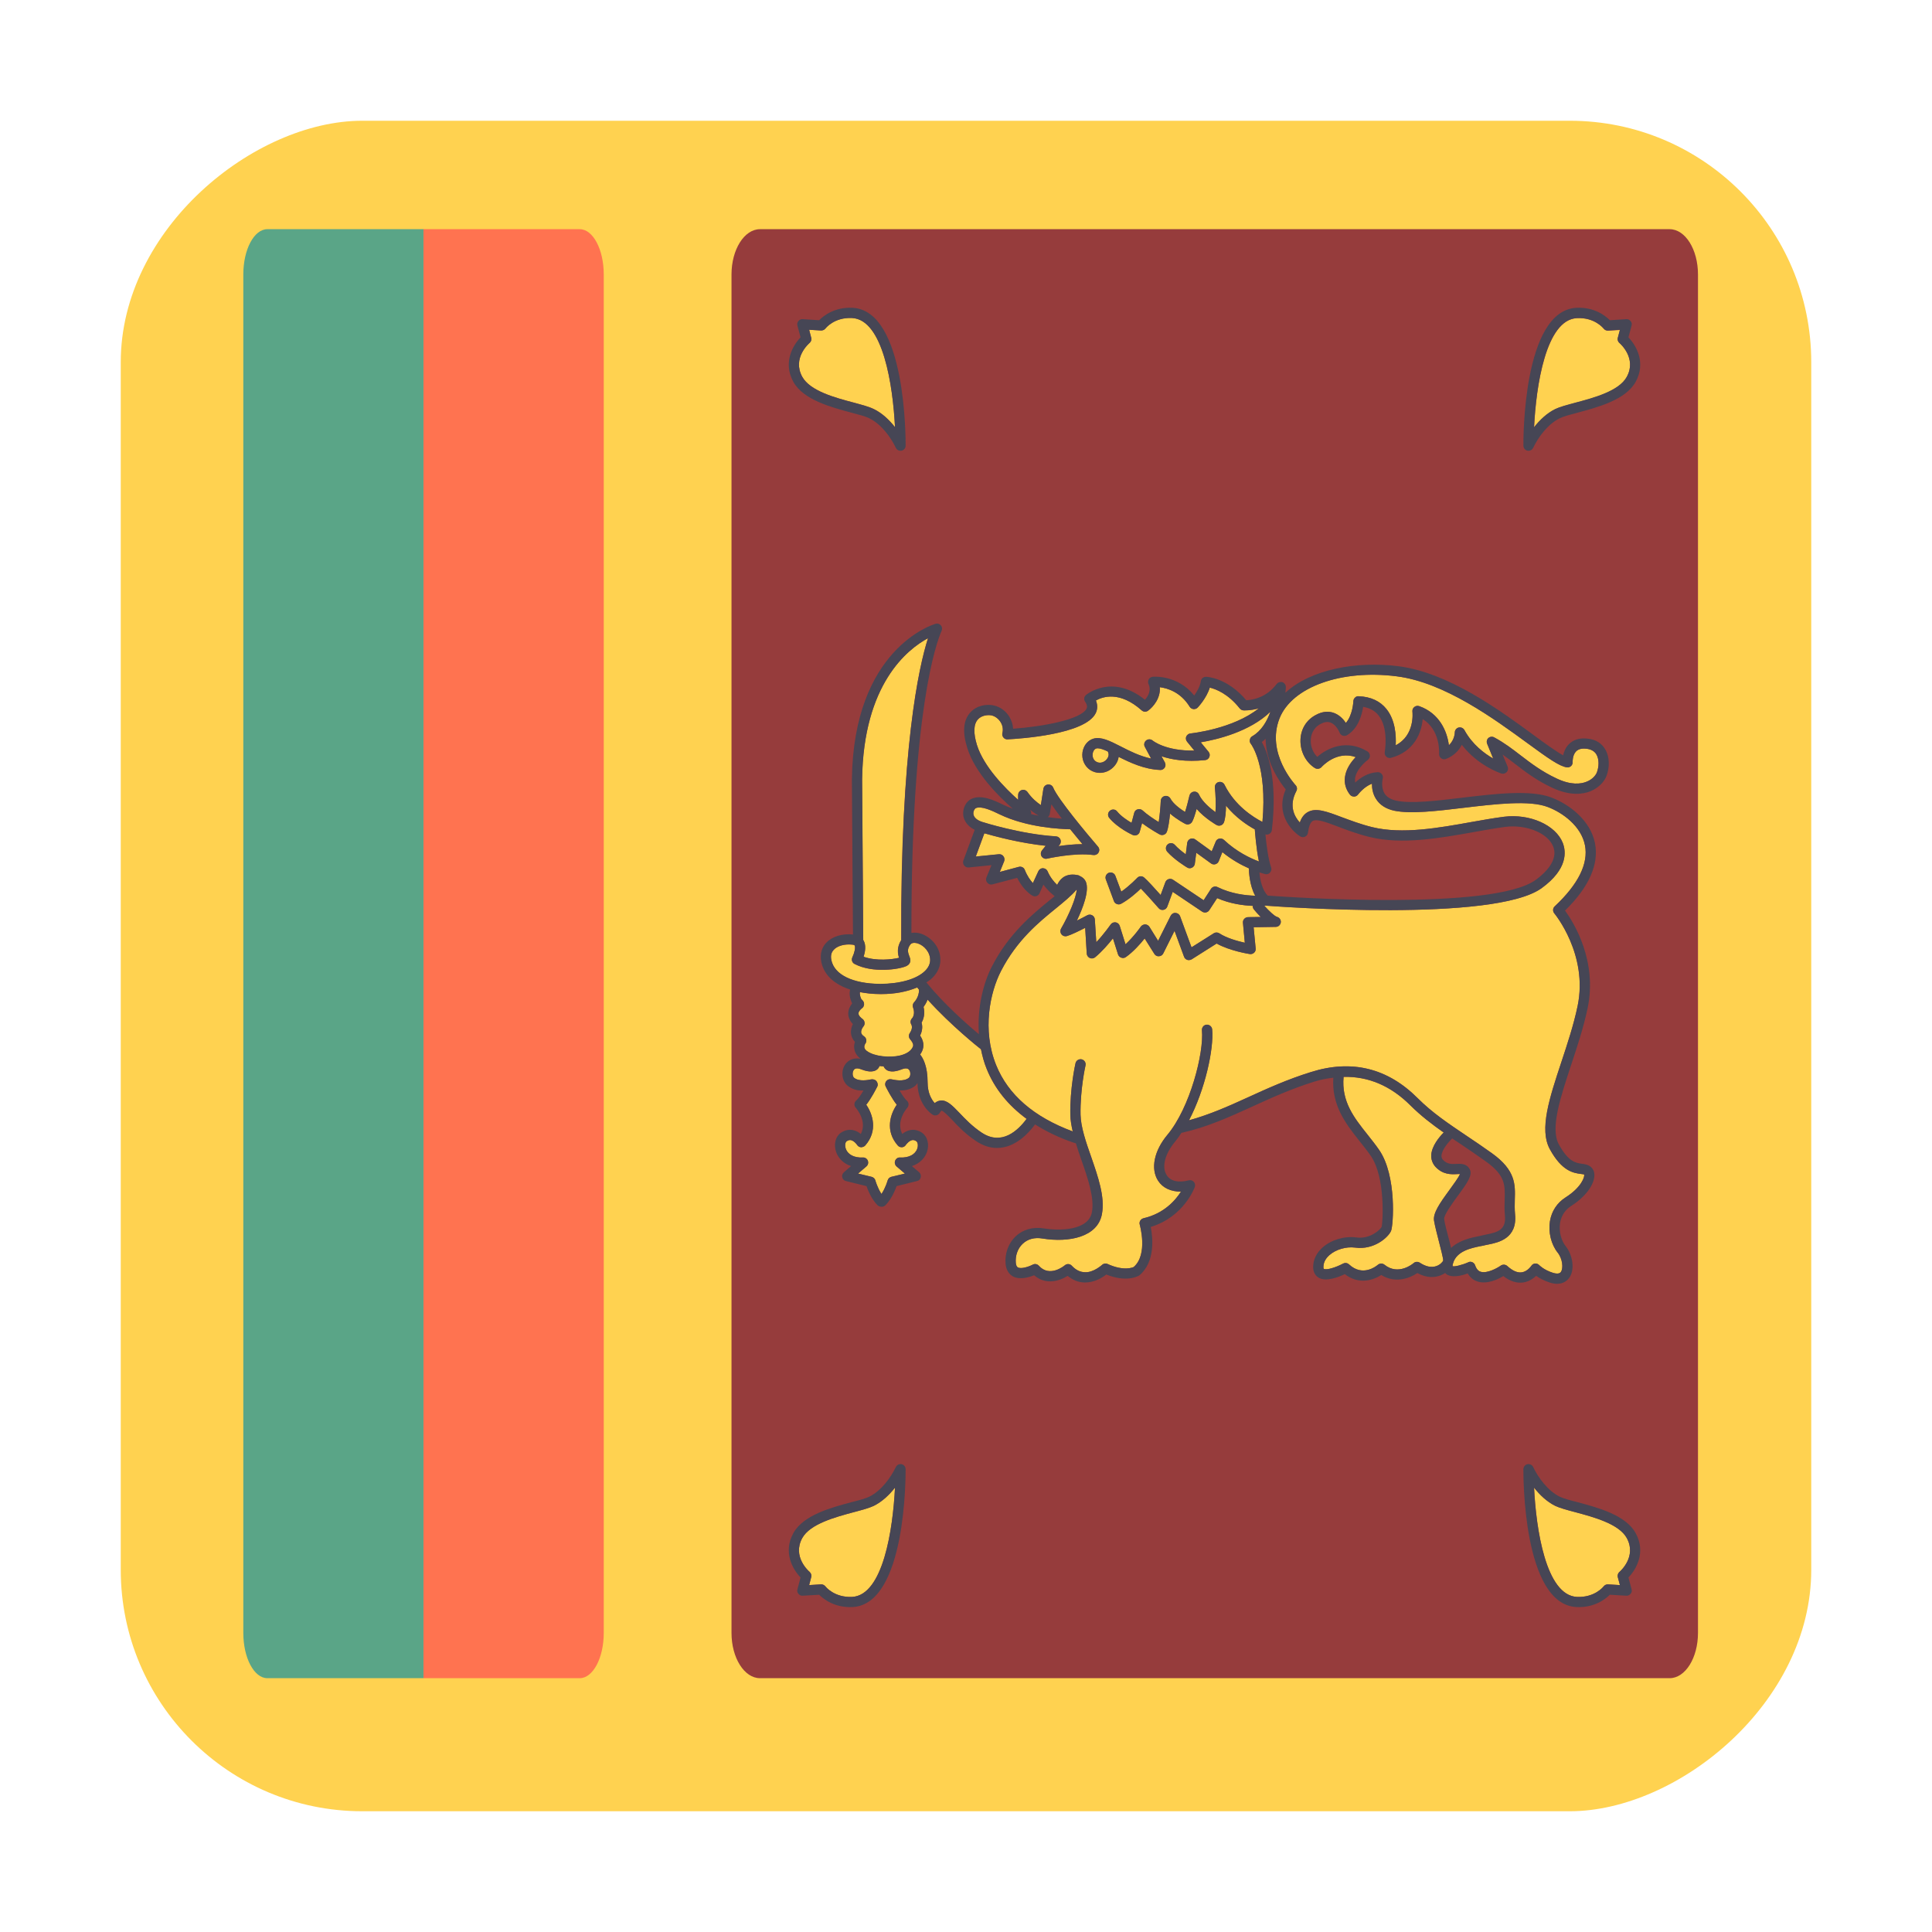 <svg width="16" height="16" viewBox="0 0 16 16" fill="none" xmlns="http://www.w3.org/2000/svg">
<g clip-path="url(#clip0_5367_190606)">
<rect x="15" y="1" width="14" height="14" rx="2" transform="rotate(90 15 1)" fill="#FFD250"/>
<path d="M3.508 1.898H2.214C2.104 1.898 2.015 2.066 2.015 2.273V13.523C2.015 13.73 2.104 13.898 2.214 13.898H3.508V1.898Z" fill="#5AA587"/>
<path d="M4.801 1.898H3.507V13.898H4.801C4.911 13.898 5 13.73 5 13.523V2.273C5 2.066 4.911 1.898 4.801 1.898Z" fill="#FF7350"/>
<path d="M6.058 2.273V13.523C6.058 13.73 6.164 13.898 6.294 13.898H13.827C13.957 13.898 14.062 13.73 14.062 13.523V2.273C14.062 2.066 13.957 1.898 13.827 1.898H6.294C6.164 1.898 6.058 2.066 6.058 2.273Z" fill="#963C3C"/>
<path d="M12.705 3.539C12.721 3.199 12.802 2.648 13.06 2.635C13.206 2.628 13.278 2.718 13.281 2.722C13.289 2.733 13.303 2.739 13.317 2.739L13.416 2.733L13.398 2.798C13.394 2.814 13.399 2.831 13.412 2.841C13.418 2.846 13.557 2.968 13.472 3.122C13.408 3.24 13.198 3.296 13.046 3.336C12.977 3.355 12.918 3.37 12.88 3.389C12.812 3.422 12.752 3.479 12.705 3.539Z" fill="#FFD250"/>
<path d="M12.616 3.691C12.617 3.711 12.63 3.728 12.649 3.732C12.652 3.733 12.655 3.733 12.659 3.733C12.675 3.733 12.69 3.724 12.697 3.709C12.738 3.622 12.818 3.512 12.917 3.464C12.948 3.448 13.003 3.434 13.067 3.417C13.234 3.372 13.464 3.311 13.546 3.162C13.632 3.005 13.553 2.863 13.486 2.794L13.512 2.697C13.516 2.683 13.513 2.669 13.504 2.659C13.495 2.648 13.482 2.642 13.469 2.643L13.332 2.652C13.297 2.616 13.204 2.542 13.056 2.549C12.61 2.571 12.616 3.646 12.616 3.691ZM12.88 3.387C12.811 3.421 12.752 3.477 12.704 3.538C12.721 3.197 12.801 2.646 13.06 2.634C13.206 2.627 13.277 2.717 13.28 2.72C13.289 2.732 13.303 2.738 13.316 2.737L13.415 2.731L13.398 2.797C13.393 2.812 13.399 2.829 13.411 2.84C13.417 2.845 13.557 2.966 13.472 3.121C13.407 3.239 13.198 3.294 13.045 3.335C12.977 3.353 12.918 3.369 12.88 3.387Z" fill="#464655"/>
<path d="M12.705 12.32C12.721 12.661 12.802 13.212 13.06 13.225C13.206 13.231 13.278 13.142 13.281 13.138C13.289 13.127 13.303 13.12 13.317 13.121L13.416 13.127L13.398 13.062C13.394 13.046 13.399 13.029 13.412 13.018C13.418 13.013 13.557 12.892 13.472 12.737C13.408 12.62 13.198 12.564 13.046 12.523C12.977 12.505 12.918 12.489 12.88 12.471C12.812 12.437 12.752 12.381 12.705 12.32Z" fill="#FFD250"/>
<path d="M13.056 13.309C13.204 13.316 13.297 13.242 13.332 13.207L13.469 13.215C13.482 13.216 13.495 13.21 13.504 13.199C13.513 13.189 13.516 13.175 13.512 13.162L13.486 13.064C13.553 12.995 13.632 12.853 13.546 12.697C13.464 12.547 13.234 12.486 13.067 12.441C13.003 12.425 12.948 12.41 12.917 12.395C12.818 12.346 12.738 12.236 12.697 12.149C12.69 12.134 12.675 12.125 12.659 12.125C12.655 12.125 12.652 12.125 12.649 12.126C12.63 12.13 12.617 12.147 12.616 12.167C12.616 12.213 12.61 13.287 13.056 13.309ZM13.045 12.523C13.198 12.564 13.407 12.62 13.472 12.737C13.557 12.892 13.417 13.013 13.411 13.018C13.399 13.029 13.393 13.046 13.398 13.062L13.415 13.127L13.316 13.121C13.303 13.12 13.289 13.127 13.28 13.138C13.277 13.142 13.206 13.231 13.06 13.225C12.801 13.212 12.721 12.661 12.704 12.32C12.752 12.381 12.811 12.437 12.88 12.471C12.918 12.489 12.977 12.505 13.045 12.523Z" fill="#464655"/>
<path d="M7.412 3.537C7.395 3.197 7.314 2.646 7.056 2.633C6.91 2.626 6.838 2.716 6.836 2.72C6.827 2.731 6.813 2.737 6.799 2.737L6.701 2.731L6.718 2.796C6.723 2.812 6.717 2.829 6.705 2.839C6.699 2.845 6.559 2.966 6.644 3.12C6.709 3.238 6.918 3.294 7.071 3.334C7.139 3.353 7.198 3.368 7.236 3.387C7.304 3.42 7.364 3.477 7.412 3.537Z" fill="#FFD250"/>
<path d="M7.06 2.549C6.911 2.542 6.819 2.616 6.784 2.652L6.647 2.643C6.634 2.642 6.62 2.648 6.612 2.659C6.603 2.669 6.6 2.683 6.604 2.697L6.63 2.794C6.563 2.863 6.484 3.005 6.57 3.162C6.652 3.311 6.882 3.372 7.049 3.417C7.113 3.434 7.168 3.448 7.199 3.464C7.298 3.512 7.378 3.622 7.419 3.709C7.426 3.724 7.441 3.733 7.457 3.733C7.461 3.733 7.464 3.733 7.467 3.732C7.486 3.728 7.5 3.711 7.5 3.691C7.5 3.646 7.506 2.571 7.06 2.549ZM7.071 3.335C6.918 3.294 6.709 3.239 6.644 3.121C6.559 2.966 6.699 2.845 6.705 2.84C6.717 2.829 6.723 2.813 6.718 2.797L6.701 2.731L6.799 2.737C6.813 2.738 6.827 2.732 6.836 2.721C6.839 2.717 6.91 2.627 7.056 2.634C7.315 2.646 7.395 3.197 7.412 3.538C7.364 3.477 7.305 3.421 7.236 3.388C7.198 3.369 7.139 3.353 7.071 3.335Z" fill="#464655"/>
<path d="M7.412 12.32C7.395 12.661 7.314 13.212 7.056 13.225C6.91 13.231 6.838 13.142 6.836 13.138C6.827 13.127 6.813 13.12 6.799 13.121L6.701 13.127L6.718 13.062C6.723 13.046 6.717 13.029 6.705 13.018C6.699 13.013 6.559 12.892 6.644 12.737C6.709 12.62 6.918 12.564 7.071 12.523C7.139 12.505 7.198 12.489 7.236 12.471C7.304 12.437 7.364 12.381 7.412 12.32Z" fill="#FFD250"/>
<path d="M7.5 12.167C7.5 12.147 7.486 12.13 7.467 12.126C7.464 12.125 7.46 12.125 7.457 12.125C7.441 12.125 7.426 12.134 7.419 12.149C7.378 12.236 7.298 12.346 7.199 12.395C7.168 12.41 7.113 12.425 7.049 12.441C6.882 12.486 6.652 12.547 6.57 12.697C6.484 12.853 6.563 12.995 6.63 13.064L6.604 13.162C6.6 13.175 6.603 13.189 6.612 13.199C6.62 13.21 6.634 13.216 6.647 13.215L6.784 13.207C6.819 13.242 6.911 13.316 7.06 13.309C7.506 13.287 7.5 12.213 7.5 12.167ZM7.236 12.471C7.305 12.437 7.364 12.381 7.412 12.32C7.395 12.661 7.315 13.212 7.056 13.225C6.91 13.231 6.839 13.142 6.836 13.138C6.827 13.127 6.813 13.12 6.8 13.121L6.701 13.127L6.718 13.062C6.723 13.046 6.717 13.029 6.705 13.018C6.699 13.013 6.559 12.892 6.644 12.738C6.709 12.62 6.918 12.564 7.071 12.523C7.139 12.505 7.198 12.489 7.236 12.471Z" fill="#464655"/>
<path d="M11.876 10.109C11.867 10.047 11.921 9.968 12.005 9.853C12.035 9.812 12.079 9.752 12.091 9.723C12.083 9.723 12.072 9.723 12.065 9.724C12.018 9.726 11.948 9.729 11.886 9.661C11.863 9.634 11.851 9.601 11.853 9.565C11.858 9.49 11.918 9.418 11.956 9.379C11.859 9.311 11.767 9.241 11.681 9.155C11.518 8.992 11.332 8.914 11.127 8.918C11.108 9.122 11.213 9.256 11.326 9.398C11.359 9.439 11.392 9.481 11.422 9.524C11.569 9.738 11.539 10.151 11.52 10.194C11.499 10.244 11.382 10.354 11.222 10.332C11.148 10.323 11.063 10.348 11.01 10.394C10.987 10.414 10.96 10.448 10.96 10.493C10.96 10.495 10.96 10.506 10.963 10.508C10.985 10.521 11.065 10.496 11.123 10.465C11.139 10.456 11.158 10.459 11.172 10.471C11.285 10.577 11.399 10.486 11.411 10.475C11.427 10.462 11.449 10.461 11.465 10.474C11.581 10.567 11.702 10.465 11.707 10.461C11.721 10.448 11.742 10.447 11.758 10.457C11.808 10.49 11.854 10.5 11.895 10.486C11.931 10.473 11.95 10.446 11.952 10.44C11.953 10.423 11.93 10.334 11.915 10.276C11.899 10.214 11.883 10.151 11.876 10.109Z" fill="#FFD250"/>
<path d="M13.131 6.2C13.096 6.197 13.07 6.205 13.053 6.222C13.021 6.253 13.024 6.31 13.024 6.31C13.025 6.323 13.02 6.335 13.011 6.344C13.001 6.352 12.989 6.357 12.976 6.355C12.914 6.346 12.821 6.28 12.649 6.154C12.375 5.954 11.961 5.65 11.567 5.601C11.108 5.542 10.7 5.689 10.597 5.948C10.481 6.237 10.727 6.499 10.729 6.502C10.742 6.515 10.744 6.535 10.736 6.551C10.671 6.673 10.72 6.763 10.764 6.812C10.778 6.772 10.799 6.744 10.827 6.727C10.896 6.686 10.986 6.72 11.11 6.767C11.184 6.794 11.267 6.826 11.364 6.85C11.613 6.911 11.916 6.856 12.184 6.808C12.279 6.791 12.37 6.775 12.455 6.764C12.669 6.737 12.883 6.832 12.942 6.98C12.97 7.052 12.985 7.196 12.767 7.355C12.375 7.64 10.585 7.508 10.48 7.5C10.478 7.501 10.475 7.501 10.47 7.501C10.51 7.545 10.556 7.588 10.575 7.593C10.596 7.599 10.609 7.618 10.607 7.639C10.604 7.66 10.586 7.676 10.565 7.676L10.382 7.679L10.399 7.856C10.4 7.869 10.395 7.882 10.386 7.89C10.376 7.899 10.363 7.903 10.35 7.901C10.343 7.9 10.185 7.875 10.075 7.814L9.868 7.945C9.861 7.949 9.854 7.951 9.846 7.951C9.841 7.951 9.836 7.95 9.832 7.949C9.82 7.945 9.81 7.936 9.806 7.924L9.727 7.709L9.633 7.896C9.626 7.91 9.613 7.919 9.598 7.919C9.582 7.921 9.568 7.913 9.56 7.9L9.479 7.772C9.443 7.818 9.384 7.884 9.324 7.926C9.313 7.934 9.299 7.936 9.286 7.931C9.273 7.927 9.263 7.917 9.259 7.904L9.217 7.771C9.18 7.818 9.126 7.881 9.069 7.928C9.057 7.938 9.04 7.94 9.025 7.934C9.011 7.927 9.001 7.913 9 7.898L8.987 7.684C8.938 7.709 8.873 7.741 8.836 7.752C8.82 7.757 8.802 7.752 8.791 7.738C8.78 7.724 8.778 7.706 8.787 7.691C8.852 7.577 8.912 7.436 8.917 7.366C8.874 7.417 8.813 7.467 8.745 7.522C8.601 7.639 8.422 7.785 8.29 8.04C8.198 8.218 8.132 8.529 8.249 8.819C8.348 9.067 8.563 9.251 8.884 9.37C8.873 9.323 8.865 9.277 8.864 9.234C8.86 9.014 8.905 8.814 8.907 8.805C8.912 8.782 8.935 8.768 8.958 8.773C8.981 8.779 8.995 8.801 8.989 8.824C8.989 8.826 8.944 9.023 8.948 9.232C8.95 9.334 8.994 9.46 9.037 9.582C9.093 9.744 9.152 9.912 9.126 10.053C9.092 10.245 8.853 10.293 8.631 10.256C8.568 10.246 8.511 10.261 8.47 10.3C8.428 10.339 8.407 10.399 8.412 10.46C8.415 10.488 8.426 10.494 8.429 10.496C8.456 10.511 8.519 10.491 8.553 10.473C8.57 10.464 8.591 10.468 8.604 10.483C8.693 10.582 8.813 10.483 8.818 10.479C8.835 10.464 8.86 10.465 8.876 10.482C8.909 10.518 8.945 10.535 8.984 10.536C9.056 10.54 9.125 10.476 9.126 10.476C9.138 10.464 9.157 10.46 9.173 10.468C9.312 10.531 9.385 10.494 9.388 10.493C9.509 10.389 9.439 10.145 9.439 10.142C9.435 10.131 9.437 10.119 9.443 10.109C9.449 10.099 9.458 10.092 9.47 10.089C9.639 10.05 9.734 9.941 9.78 9.869C9.696 9.868 9.63 9.839 9.59 9.778C9.527 9.679 9.557 9.53 9.668 9.398C9.856 9.173 9.971 8.718 9.954 8.532C9.952 8.509 9.969 8.488 9.992 8.486C10.015 8.484 10.036 8.501 10.038 8.524C10.053 8.687 9.98 9.024 9.846 9.278C10.016 9.231 10.17 9.163 10.332 9.089C10.492 9.016 10.658 8.94 10.857 8.878C11.194 8.772 11.491 8.845 11.741 9.095C11.862 9.216 11.994 9.304 12.146 9.407C12.214 9.452 12.283 9.499 12.356 9.551C12.552 9.692 12.549 9.81 12.545 9.935C12.544 9.973 12.543 10.013 12.547 10.055C12.567 10.258 12.406 10.29 12.328 10.306C12.318 10.308 12.308 10.31 12.299 10.312C12.288 10.315 12.275 10.318 12.261 10.32C12.182 10.336 12.063 10.361 12.034 10.461C12.028 10.479 12.03 10.486 12.03 10.486C12.043 10.492 12.107 10.477 12.159 10.454C12.169 10.448 12.182 10.448 12.193 10.453C12.204 10.458 12.212 10.467 12.216 10.478C12.231 10.522 12.254 10.53 12.262 10.532C12.315 10.549 12.402 10.5 12.429 10.481C12.445 10.47 12.467 10.471 12.482 10.484C12.525 10.524 12.566 10.542 12.602 10.537C12.651 10.53 12.68 10.484 12.681 10.484C12.688 10.473 12.699 10.465 12.713 10.464C12.726 10.463 12.739 10.468 12.748 10.478C12.748 10.478 12.785 10.517 12.861 10.541C12.91 10.556 12.923 10.539 12.927 10.533C12.948 10.502 12.94 10.424 12.899 10.373C12.846 10.306 12.821 10.204 12.836 10.113C12.85 10.03 12.895 9.961 12.966 9.916C13.097 9.833 13.127 9.743 13.118 9.726C13.116 9.725 13.102 9.723 13.09 9.722C13.032 9.714 12.935 9.701 12.834 9.516C12.746 9.353 12.831 9.094 12.931 8.794C12.981 8.643 13.033 8.485 13.065 8.331C13.154 7.905 12.875 7.567 12.872 7.564C12.857 7.547 12.859 7.521 12.875 7.506C13.071 7.322 13.155 7.152 13.126 7C13.094 6.841 12.941 6.73 12.819 6.683C12.667 6.625 12.389 6.658 12.12 6.69C11.896 6.717 11.684 6.742 11.547 6.714C11.477 6.699 11.425 6.665 11.394 6.614C11.368 6.572 11.361 6.526 11.362 6.49C11.294 6.516 11.248 6.579 11.247 6.579C11.239 6.59 11.227 6.597 11.214 6.597C11.197 6.596 11.188 6.591 11.179 6.581C11.145 6.536 11.131 6.487 11.138 6.434C11.147 6.366 11.191 6.307 11.227 6.27C11.07 6.214 10.949 6.346 10.944 6.353C10.93 6.368 10.907 6.371 10.89 6.361C10.814 6.314 10.767 6.222 10.77 6.127C10.773 6.037 10.819 5.962 10.897 5.921C10.95 5.892 11.002 5.887 11.049 5.905C11.094 5.922 11.126 5.957 11.146 5.987C11.203 5.921 11.208 5.808 11.208 5.807C11.208 5.795 11.213 5.785 11.222 5.777C11.23 5.769 11.241 5.764 11.252 5.766C11.352 5.77 11.43 5.806 11.483 5.873C11.556 5.965 11.563 6.093 11.558 6.172C11.718 6.09 11.698 5.901 11.697 5.893C11.695 5.878 11.701 5.864 11.713 5.855C11.724 5.846 11.739 5.843 11.753 5.848C11.923 5.908 11.985 6.059 11.999 6.172C12.047 6.126 12.048 6.067 12.048 6.066C12.048 6.047 12.061 6.03 12.08 6.025C12.099 6.021 12.118 6.029 12.127 6.046C12.193 6.166 12.293 6.24 12.366 6.282L12.316 6.16C12.309 6.143 12.313 6.124 12.326 6.112C12.339 6.1 12.359 6.098 12.375 6.107C12.458 6.152 12.525 6.203 12.595 6.257C12.68 6.322 12.767 6.389 12.891 6.447C13.011 6.504 13.092 6.493 13.139 6.474C13.188 6.455 13.215 6.42 13.224 6.397C13.241 6.352 13.246 6.288 13.219 6.245C13.201 6.218 13.172 6.203 13.131 6.2Z" fill="#FFD250"/>
<path d="M8.138 6.809C8.138 6.809 8.138 6.809 8.138 6.809C8.139 6.809 8.139 6.809 8.139 6.809C8.142 6.81 8.458 6.91 8.745 6.927C8.761 6.928 8.775 6.937 8.781 6.952C8.788 6.966 8.785 6.983 8.776 6.995L8.766 7.008C8.822 6.999 8.894 6.991 8.964 6.991C8.936 6.957 8.9 6.913 8.863 6.868C8.786 6.866 8.505 6.854 8.277 6.744C8.221 6.717 8.125 6.67 8.079 6.694C8.072 6.698 8.059 6.717 8.061 6.74C8.064 6.77 8.091 6.794 8.138 6.809Z" fill="#FFD250"/>
<path d="M9.091 6.197C9.087 6.197 9.083 6.198 9.079 6.199C9.061 6.204 9.052 6.225 9.049 6.241C9.046 6.262 9.051 6.29 9.075 6.306C9.107 6.327 9.141 6.313 9.16 6.294C9.166 6.288 9.195 6.257 9.174 6.223L9.174 6.223C9.141 6.208 9.112 6.197 9.091 6.197Z" fill="#FFD250"/>
<path d="M8.676 7.217C8.697 7.266 8.728 7.303 8.755 7.329C8.765 7.307 8.78 7.285 8.803 7.268C8.825 7.251 8.865 7.235 8.922 7.247C8.923 7.247 8.924 7.248 8.924 7.248C8.926 7.248 8.927 7.248 8.929 7.248C8.931 7.249 8.931 7.25 8.933 7.25C8.935 7.251 8.937 7.251 8.939 7.252C8.941 7.253 8.941 7.254 8.943 7.255C8.964 7.264 8.982 7.279 8.992 7.301C9.024 7.376 8.967 7.521 8.918 7.625C8.953 7.607 8.987 7.59 9.005 7.58C9.017 7.573 9.033 7.573 9.045 7.58C9.058 7.587 9.066 7.6 9.067 7.614L9.079 7.803C9.145 7.733 9.197 7.658 9.198 7.657C9.207 7.643 9.223 7.637 9.239 7.639C9.255 7.641 9.268 7.652 9.273 7.668L9.321 7.82C9.389 7.758 9.448 7.675 9.448 7.674C9.456 7.662 9.47 7.656 9.484 7.656C9.498 7.656 9.511 7.664 9.519 7.676L9.591 7.792L9.695 7.584C9.703 7.569 9.717 7.559 9.735 7.561C9.752 7.562 9.767 7.572 9.773 7.588L9.867 7.846L10.052 7.729C10.066 7.72 10.084 7.721 10.098 7.73C10.158 7.769 10.251 7.795 10.309 7.808L10.293 7.642C10.292 7.63 10.296 7.619 10.304 7.61C10.312 7.601 10.323 7.596 10.335 7.596L10.441 7.594C10.415 7.569 10.394 7.544 10.384 7.531C10.377 7.523 10.374 7.512 10.375 7.502C10.297 7.499 10.188 7.485 10.08 7.438L10.015 7.538C10.009 7.547 9.999 7.554 9.988 7.556C9.985 7.557 9.983 7.557 9.98 7.557C9.971 7.557 9.963 7.555 9.956 7.55L9.712 7.386L9.667 7.508C9.662 7.522 9.65 7.533 9.635 7.535C9.62 7.538 9.605 7.533 9.595 7.521C9.553 7.473 9.488 7.4 9.448 7.359C9.413 7.393 9.351 7.448 9.285 7.485C9.274 7.491 9.261 7.492 9.25 7.487C9.238 7.483 9.229 7.474 9.225 7.463L9.158 7.283C9.15 7.261 9.161 7.237 9.183 7.228C9.204 7.22 9.229 7.232 9.237 7.253L9.286 7.384C9.357 7.335 9.416 7.272 9.417 7.271C9.432 7.255 9.457 7.253 9.474 7.267C9.499 7.287 9.565 7.36 9.612 7.412L9.651 7.306C9.655 7.294 9.665 7.285 9.678 7.281C9.69 7.277 9.704 7.279 9.714 7.286L9.968 7.456L10.029 7.361C10.041 7.343 10.064 7.337 10.083 7.347C10.196 7.403 10.317 7.416 10.395 7.418C10.347 7.33 10.343 7.218 10.343 7.192C10.28 7.164 10.202 7.122 10.123 7.057L10.093 7.133C10.088 7.145 10.078 7.154 10.065 7.157C10.053 7.161 10.039 7.159 10.029 7.151L9.907 7.062L9.895 7.154C9.893 7.168 9.884 7.18 9.871 7.186C9.858 7.193 9.843 7.192 9.831 7.184C9.827 7.182 9.726 7.121 9.666 7.053C9.651 7.036 9.652 7.009 9.67 6.993C9.687 6.978 9.714 6.979 9.729 6.997C9.755 7.025 9.79 7.054 9.82 7.075L9.832 6.981C9.834 6.966 9.844 6.953 9.857 6.947C9.871 6.942 9.887 6.943 9.899 6.952L10.035 7.051L10.068 6.97C10.073 6.957 10.084 6.948 10.098 6.945C10.111 6.942 10.126 6.946 10.136 6.956C10.241 7.055 10.355 7.108 10.426 7.135C10.402 7.022 10.393 6.88 10.392 6.873C10.392 6.872 10.393 6.871 10.393 6.87C10.327 6.833 10.233 6.771 10.153 6.672C10.153 6.724 10.148 6.778 10.136 6.811C10.131 6.823 10.122 6.832 10.11 6.836C10.099 6.84 10.086 6.839 10.075 6.833C10.07 6.83 9.978 6.777 9.91 6.7C9.898 6.742 9.884 6.787 9.872 6.807C9.86 6.826 9.836 6.833 9.816 6.823C9.812 6.821 9.748 6.788 9.69 6.738C9.684 6.795 9.675 6.858 9.663 6.889C9.659 6.9 9.65 6.909 9.638 6.913C9.627 6.917 9.614 6.916 9.604 6.911C9.6 6.909 9.526 6.868 9.458 6.817L9.439 6.888C9.436 6.9 9.428 6.91 9.416 6.915C9.405 6.92 9.392 6.921 9.381 6.915C9.376 6.913 9.255 6.858 9.186 6.773C9.171 6.755 9.174 6.729 9.192 6.714C9.21 6.699 9.237 6.702 9.251 6.72C9.284 6.76 9.335 6.794 9.371 6.815L9.393 6.732C9.396 6.718 9.407 6.707 9.422 6.703C9.436 6.698 9.451 6.702 9.462 6.712C9.502 6.748 9.557 6.784 9.596 6.808C9.604 6.756 9.611 6.681 9.613 6.632C9.614 6.613 9.628 6.597 9.646 6.593C9.665 6.589 9.684 6.597 9.693 6.614C9.716 6.657 9.772 6.698 9.814 6.725C9.826 6.689 9.84 6.635 9.85 6.589C9.855 6.571 9.869 6.558 9.888 6.557C9.906 6.554 9.923 6.565 9.93 6.581C9.957 6.64 10.021 6.693 10.066 6.726C10.071 6.664 10.067 6.577 10.061 6.522C10.059 6.502 10.072 6.483 10.091 6.477C10.111 6.472 10.132 6.481 10.141 6.499C10.226 6.671 10.377 6.767 10.455 6.807C10.497 6.341 10.361 6.162 10.359 6.16C10.351 6.151 10.348 6.138 10.351 6.126C10.353 6.114 10.36 6.103 10.371 6.097C10.447 6.053 10.493 5.973 10.521 5.895C10.349 6.061 10.077 6.125 9.944 6.148L10.009 6.227C10.019 6.239 10.021 6.255 10.015 6.27C10.009 6.284 9.996 6.294 9.98 6.295C9.818 6.312 9.699 6.29 9.619 6.263L9.647 6.314C9.654 6.328 9.654 6.344 9.646 6.357C9.638 6.37 9.623 6.378 9.608 6.377C9.475 6.371 9.36 6.316 9.264 6.268C9.26 6.299 9.244 6.33 9.219 6.355C9.188 6.385 9.148 6.401 9.108 6.401C9.08 6.401 9.053 6.393 9.028 6.377C8.981 6.345 8.956 6.288 8.965 6.229C8.974 6.174 9.008 6.132 9.055 6.118C9.118 6.099 9.19 6.135 9.281 6.182C9.353 6.219 9.439 6.263 9.533 6.282L9.481 6.185C9.471 6.167 9.476 6.145 9.492 6.132C9.508 6.12 9.53 6.12 9.546 6.133C9.547 6.134 9.652 6.221 9.891 6.216L9.831 6.143C9.821 6.131 9.818 6.114 9.824 6.1C9.831 6.085 9.844 6.075 9.86 6.074C9.864 6.074 10.211 6.038 10.425 5.866C10.355 5.887 10.301 5.883 10.297 5.883C10.286 5.882 10.275 5.877 10.267 5.867C10.17 5.745 10.069 5.707 10.019 5.695C9.991 5.784 9.922 5.856 9.919 5.86C9.91 5.869 9.897 5.874 9.884 5.873C9.871 5.871 9.859 5.864 9.852 5.853C9.777 5.731 9.668 5.699 9.605 5.691C9.613 5.781 9.55 5.855 9.508 5.886C9.492 5.898 9.47 5.897 9.455 5.883C9.273 5.721 9.133 5.769 9.076 5.801C9.094 5.846 9.086 5.882 9.074 5.907C8.987 6.082 8.451 6.118 8.344 6.123C8.331 6.124 8.318 6.118 8.309 6.107C8.301 6.097 8.298 6.083 8.301 6.07C8.309 6.041 8.304 6.009 8.287 5.981C8.269 5.952 8.241 5.931 8.211 5.925C8.183 5.919 8.13 5.923 8.099 5.958C8.062 5.998 8.06 6.072 8.091 6.171C8.148 6.351 8.323 6.527 8.432 6.624C8.431 6.602 8.431 6.586 8.432 6.581C8.433 6.563 8.445 6.548 8.462 6.543C8.48 6.538 8.498 6.545 8.509 6.559C8.545 6.611 8.588 6.646 8.62 6.668L8.641 6.532C8.644 6.514 8.659 6.499 8.678 6.497C8.697 6.495 8.715 6.505 8.722 6.523C8.76 6.616 9.003 6.907 9.093 7.012C9.105 7.025 9.107 7.044 9.098 7.06C9.09 7.075 9.073 7.083 9.055 7.081C8.901 7.059 8.674 7.111 8.671 7.111C8.654 7.115 8.636 7.108 8.626 7.092C8.616 7.077 8.618 7.058 8.629 7.043L8.66 7.005C8.446 6.982 8.237 6.926 8.152 6.901L8.081 7.094L8.272 7.075C8.287 7.073 8.302 7.08 8.31 7.092C8.319 7.104 8.321 7.119 8.316 7.133L8.28 7.221L8.437 7.179C8.458 7.174 8.479 7.185 8.487 7.205C8.508 7.258 8.534 7.292 8.554 7.314L8.599 7.216C8.606 7.2 8.621 7.19 8.638 7.191C8.654 7.191 8.67 7.201 8.676 7.217Z" fill="#FFD250"/>
<path d="M8.129 9.38C8.295 9.491 8.43 9.364 8.502 9.267C8.349 9.154 8.237 9.017 8.171 8.852C8.149 8.799 8.135 8.744 8.124 8.69C8.108 8.678 7.876 8.494 7.682 8.279C7.672 8.305 7.659 8.326 7.649 8.34C7.662 8.395 7.649 8.441 7.632 8.47C7.644 8.509 7.634 8.548 7.62 8.577C7.65 8.622 7.655 8.665 7.636 8.707C7.632 8.716 7.626 8.725 7.62 8.734C7.644 8.763 7.682 8.83 7.682 8.964C7.682 9.055 7.716 9.109 7.741 9.137C7.755 9.124 7.771 9.117 7.789 9.115C7.842 9.109 7.886 9.155 7.946 9.218C7.993 9.267 8.051 9.328 8.129 9.38Z" fill="#FFD250"/>
<path d="M7.299 8.233C7.296 8.233 7.292 8.233 7.289 8.233C7.228 8.233 7.173 8.226 7.122 8.217C7.117 8.231 7.127 8.272 7.138 8.28C7.149 8.289 7.156 8.302 7.156 8.316C7.155 8.329 7.15 8.343 7.138 8.35C7.131 8.355 7.11 8.375 7.109 8.393C7.109 8.412 7.131 8.43 7.144 8.44C7.153 8.447 7.159 8.458 7.16 8.469C7.161 8.481 7.158 8.493 7.15 8.502C7.144 8.508 7.129 8.532 7.132 8.551C7.132 8.556 7.134 8.568 7.156 8.583C7.166 8.59 7.172 8.6 7.174 8.611C7.176 8.623 7.173 8.634 7.166 8.644C7.166 8.644 7.154 8.661 7.159 8.678C7.164 8.697 7.188 8.712 7.207 8.721C7.242 8.738 7.293 8.749 7.347 8.751C7.348 8.75 7.35 8.751 7.352 8.751C7.397 8.752 7.443 8.748 7.482 8.733C7.521 8.719 7.547 8.698 7.559 8.671C7.563 8.663 7.57 8.646 7.537 8.607C7.524 8.592 7.524 8.57 7.536 8.554C7.536 8.554 7.564 8.515 7.546 8.484C7.537 8.467 7.54 8.447 7.553 8.433C7.556 8.431 7.582 8.4 7.561 8.344C7.555 8.328 7.56 8.31 7.572 8.299C7.574 8.297 7.612 8.257 7.611 8.197C7.606 8.19 7.601 8.184 7.596 8.178C7.514 8.212 7.413 8.233 7.299 8.233Z" fill="#FFD250"/>
<path d="M7.685 5.285C7.514 5.377 7.15 5.665 7.139 6.455L7.149 7.785C7.15 7.787 7.151 7.789 7.152 7.791C7.174 7.832 7.164 7.886 7.152 7.924C7.257 7.961 7.389 7.946 7.445 7.932C7.434 7.899 7.425 7.846 7.463 7.785C7.457 6.199 7.609 5.524 7.685 5.285Z" fill="#FFD250"/>
<path d="M7.703 7.951C7.703 7.884 7.652 7.831 7.602 7.814C7.591 7.81 7.556 7.801 7.539 7.822C7.509 7.862 7.52 7.89 7.53 7.918C7.536 7.933 7.542 7.948 7.537 7.966C7.532 7.989 7.511 7.999 7.504 8.002C7.447 8.028 7.228 8.062 7.078 7.984C7.057 7.974 7.049 7.949 7.059 7.928C7.075 7.895 7.087 7.847 7.078 7.831C7.077 7.829 7.075 7.826 7.063 7.824C7.052 7.823 7.041 7.822 7.03 7.822C6.978 7.822 6.93 7.838 6.905 7.866C6.884 7.888 6.877 7.916 6.885 7.952C6.91 8.073 7.061 8.147 7.29 8.149C7.452 8.148 7.591 8.11 7.661 8.041C7.689 8.013 7.703 7.983 7.703 7.951Z" fill="#FFD250"/>
<path d="M7.339 8.954C7.349 8.941 7.365 8.935 7.381 8.938C7.41 8.944 7.483 8.96 7.525 8.927C7.54 8.916 7.543 8.885 7.532 8.865C7.528 8.858 7.516 8.838 7.472 8.854C7.431 8.871 7.371 8.888 7.333 8.854C7.326 8.847 7.321 8.839 7.317 8.831C7.306 8.83 7.295 8.83 7.284 8.828C7.28 8.837 7.275 8.847 7.267 8.854C7.229 8.888 7.169 8.871 7.127 8.854C7.084 8.838 7.072 8.858 7.068 8.865C7.057 8.885 7.06 8.916 7.074 8.927C7.116 8.959 7.19 8.944 7.214 8.939C7.229 8.936 7.248 8.941 7.258 8.954C7.268 8.967 7.272 8.984 7.265 8.998C7.256 9.017 7.214 9.098 7.174 9.149C7.227 9.226 7.272 9.364 7.165 9.487C7.156 9.496 7.143 9.501 7.13 9.501C7.117 9.5 7.105 9.493 7.098 9.482C7.092 9.472 7.07 9.447 7.046 9.442C7.039 9.441 7.028 9.44 7.012 9.451C7 9.459 6.994 9.484 7.004 9.512C7.02 9.562 7.072 9.589 7.145 9.586C7.162 9.584 7.18 9.595 7.187 9.612C7.193 9.629 7.189 9.648 7.175 9.66L7.106 9.719L7.218 9.746C7.233 9.75 7.245 9.762 7.249 9.776C7.249 9.777 7.266 9.837 7.3 9.888C7.334 9.837 7.35 9.777 7.351 9.776C7.355 9.762 7.366 9.75 7.381 9.746L7.494 9.719L7.425 9.66C7.411 9.648 7.406 9.629 7.413 9.612C7.42 9.595 7.437 9.584 7.454 9.586C7.527 9.589 7.579 9.562 7.596 9.512C7.606 9.484 7.599 9.459 7.588 9.451C7.572 9.44 7.56 9.441 7.553 9.442C7.529 9.447 7.507 9.475 7.502 9.482C7.495 9.493 7.483 9.5 7.47 9.501C7.456 9.502 7.443 9.497 7.435 9.487C7.327 9.364 7.373 9.226 7.426 9.149C7.386 9.098 7.344 9.017 7.335 8.998C7.327 8.984 7.329 8.967 7.339 8.954Z" fill="#FFD250"/>
<path d="M13.29 6.2C13.268 6.164 13.223 6.121 13.136 6.116C13.076 6.111 13.028 6.128 12.993 6.163C12.965 6.191 12.952 6.225 12.945 6.255C12.888 6.224 12.795 6.157 12.699 6.086C12.418 5.88 11.994 5.569 11.578 5.517C11.24 5.474 10.856 5.541 10.645 5.737C10.648 5.711 10.649 5.694 10.649 5.691C10.649 5.69 10.649 5.69 10.649 5.689C10.649 5.682 10.647 5.674 10.643 5.668C10.642 5.666 10.641 5.665 10.64 5.664C10.635 5.658 10.629 5.652 10.622 5.65C10.622 5.65 10.621 5.649 10.622 5.65C10.614 5.647 10.605 5.647 10.598 5.649C10.596 5.649 10.595 5.649 10.593 5.65C10.586 5.652 10.579 5.657 10.574 5.663C10.574 5.663 10.573 5.663 10.573 5.664C10.485 5.782 10.365 5.797 10.321 5.799C10.162 5.611 9.995 5.605 9.988 5.605C9.964 5.606 9.948 5.62 9.945 5.641C9.938 5.685 9.912 5.729 9.89 5.76C9.751 5.587 9.554 5.604 9.546 5.605C9.532 5.606 9.52 5.614 9.513 5.626C9.507 5.638 9.506 5.652 9.511 5.664C9.537 5.72 9.506 5.768 9.482 5.795C9.207 5.575 8.996 5.754 8.993 5.756C8.977 5.77 8.974 5.794 8.987 5.812C9.007 5.841 9.003 5.858 8.998 5.869C8.953 5.959 8.631 6.018 8.39 6.035C8.388 6.001 8.378 5.967 8.359 5.936C8.329 5.887 8.282 5.853 8.229 5.842C8.171 5.829 8.088 5.842 8.036 5.9C7.977 5.965 7.969 6.064 8.011 6.196C8.076 6.403 8.272 6.597 8.387 6.697C8.359 6.687 8.331 6.675 8.305 6.663C8.237 6.63 8.124 6.575 8.041 6.618C7.999 6.64 7.972 6.694 7.977 6.748C7.979 6.774 7.994 6.834 8.072 6.872L7.978 7.127C7.973 7.141 7.976 7.156 7.985 7.168C7.994 7.179 8.008 7.186 8.022 7.184L8.211 7.165L8.169 7.267C8.163 7.282 8.166 7.299 8.177 7.311C8.187 7.323 8.203 7.328 8.219 7.324L8.424 7.27C8.477 7.378 8.547 7.416 8.551 7.418C8.561 7.424 8.573 7.424 8.584 7.421C8.595 7.417 8.604 7.409 8.609 7.398L8.641 7.326C8.675 7.373 8.712 7.404 8.734 7.422C8.721 7.433 8.707 7.444 8.692 7.456C8.55 7.572 8.355 7.731 8.216 8.001C8.145 8.137 8.091 8.345 8.107 8.565C8.005 8.48 7.813 8.31 7.672 8.136C7.689 8.124 7.707 8.113 7.72 8.1C7.765 8.056 7.788 8.004 7.788 7.95C7.788 7.838 7.706 7.759 7.629 7.733C7.601 7.723 7.573 7.722 7.548 7.726C7.546 5.883 7.756 5.319 7.798 5.224C7.805 5.209 7.802 5.191 7.792 5.179C7.781 5.166 7.764 5.161 7.748 5.166C7.72 5.174 7.069 5.377 7.055 6.454L7.064 7.739C6.976 7.73 6.892 7.755 6.843 7.807C6.815 7.836 6.786 7.889 6.802 7.968C6.824 8.074 6.909 8.152 7.04 8.195C7.037 8.209 7.035 8.224 7.037 8.242C7.039 8.263 7.046 8.288 7.057 8.31C7.042 8.329 7.026 8.357 7.025 8.39C7.024 8.422 7.037 8.453 7.063 8.481C7.053 8.501 7.044 8.53 7.048 8.561C7.05 8.58 7.058 8.604 7.08 8.628C7.074 8.647 7.07 8.671 7.077 8.697C7.084 8.725 7.101 8.748 7.126 8.768C7.061 8.756 7.016 8.786 6.994 8.824C6.962 8.881 6.975 8.957 7.023 8.994C7.062 9.024 7.109 9.034 7.151 9.031C7.129 9.068 7.107 9.101 7.092 9.113C7.083 9.12 7.077 9.131 7.076 9.142C7.075 9.154 7.079 9.166 7.087 9.174C7.091 9.179 7.184 9.283 7.129 9.391C7.112 9.377 7.09 9.364 7.064 9.359C7.03 9.352 6.995 9.36 6.964 9.381C6.919 9.412 6.903 9.477 6.924 9.539C6.94 9.586 6.98 9.635 7.048 9.657L6.989 9.708C6.977 9.719 6.971 9.735 6.975 9.75C6.979 9.766 6.991 9.778 7.006 9.781L7.176 9.823C7.189 9.86 7.218 9.932 7.268 9.982C7.276 9.99 7.291 9.994 7.302 9.994C7.314 9.994 7.324 9.99 7.332 9.982C7.382 9.932 7.412 9.86 7.425 9.823L7.594 9.781C7.61 9.778 7.622 9.766 7.625 9.75C7.629 9.735 7.624 9.719 7.612 9.708L7.552 9.657C7.621 9.635 7.661 9.586 7.677 9.539C7.698 9.477 7.681 9.412 7.636 9.381C7.605 9.36 7.57 9.352 7.537 9.359C7.511 9.364 7.489 9.377 7.472 9.391C7.418 9.284 7.509 9.179 7.514 9.174C7.521 9.166 7.525 9.154 7.524 9.142C7.523 9.131 7.517 9.12 7.508 9.113C7.494 9.101 7.471 9.068 7.45 9.031C7.492 9.032 7.538 9.024 7.577 8.994C7.586 8.987 7.592 8.978 7.598 8.969C7.601 9.155 7.719 9.228 7.724 9.232C7.744 9.243 7.77 9.237 7.782 9.217C7.792 9.201 7.798 9.198 7.797 9.198C7.812 9.199 7.854 9.242 7.885 9.274C7.934 9.327 7.996 9.392 8.082 9.449C8.144 9.491 8.203 9.507 8.257 9.507C8.41 9.507 8.524 9.378 8.572 9.312C8.667 9.372 8.775 9.424 8.897 9.465C8.901 9.467 8.906 9.467 8.91 9.468C8.924 9.515 8.94 9.563 8.957 9.61C9.01 9.762 9.064 9.919 9.043 10.038C9.015 10.193 8.771 10.194 8.645 10.173C8.556 10.159 8.473 10.181 8.412 10.238C8.351 10.295 8.32 10.381 8.328 10.468C8.334 10.529 8.365 10.557 8.389 10.571C8.446 10.601 8.522 10.578 8.564 10.561C8.659 10.644 8.773 10.61 8.842 10.566C8.884 10.601 8.931 10.62 8.982 10.621C8.984 10.621 8.986 10.621 8.987 10.621C9.065 10.621 9.13 10.58 9.162 10.555C9.326 10.621 9.42 10.572 9.436 10.562C9.569 10.45 9.547 10.248 9.53 10.161C9.803 10.078 9.891 9.84 9.895 9.83C9.9 9.815 9.897 9.798 9.886 9.787C9.876 9.775 9.859 9.771 9.844 9.775C9.76 9.797 9.693 9.782 9.662 9.732C9.619 9.665 9.647 9.555 9.733 9.453C9.751 9.431 9.768 9.407 9.784 9.382C9.996 9.335 10.176 9.253 10.367 9.166C10.525 9.094 10.688 9.019 10.883 8.958C10.937 8.941 10.99 8.931 11.042 8.925C11.027 9.154 11.144 9.305 11.259 9.45C11.291 9.49 11.323 9.53 11.352 9.572C11.476 9.751 11.452 10.127 11.442 10.161C11.433 10.18 11.35 10.264 11.233 10.248C11.135 10.235 11.026 10.267 10.954 10.33C10.903 10.375 10.875 10.432 10.875 10.492C10.875 10.543 10.899 10.568 10.92 10.581C10.981 10.617 11.082 10.578 11.137 10.552C11.188 10.591 11.24 10.606 11.288 10.606C11.348 10.606 11.402 10.583 11.439 10.559C11.553 10.63 11.671 10.588 11.738 10.543C11.821 10.588 11.887 10.579 11.93 10.562C11.944 10.557 11.957 10.55 11.969 10.542C11.97 10.544 11.972 10.546 11.973 10.548C12.018 10.586 12.102 10.566 12.155 10.546C12.179 10.587 12.211 10.605 12.237 10.613C12.315 10.638 12.405 10.595 12.45 10.568C12.505 10.611 12.56 10.628 12.614 10.621C12.662 10.614 12.698 10.588 12.722 10.566C12.747 10.584 12.784 10.605 12.836 10.622C12.858 10.629 12.878 10.632 12.895 10.632C12.954 10.632 12.985 10.598 12.997 10.581C13.046 10.509 13.021 10.388 12.966 10.32C12.934 10.28 12.907 10.204 12.92 10.127C12.927 10.086 12.948 10.028 13.012 9.987C13.127 9.914 13.202 9.815 13.204 9.735C13.205 9.702 13.192 9.675 13.168 9.659C13.148 9.644 13.124 9.641 13.102 9.638C13.051 9.631 12.989 9.623 12.909 9.476C12.838 9.345 12.922 9.09 13.011 8.821C13.062 8.667 13.115 8.507 13.148 8.349C13.23 7.956 13.033 7.64 12.961 7.541C13.16 7.346 13.243 7.158 13.209 6.983C13.171 6.791 12.992 6.659 12.849 6.605C12.678 6.539 12.389 6.573 12.111 6.606C11.894 6.632 11.688 6.657 11.565 6.631C11.518 6.621 11.485 6.601 11.466 6.571C11.434 6.518 11.451 6.449 11.451 6.448C11.455 6.435 11.452 6.421 11.444 6.411C11.435 6.4 11.421 6.394 11.409 6.395C11.328 6.398 11.263 6.443 11.223 6.481C11.221 6.469 11.221 6.458 11.222 6.446C11.233 6.364 11.327 6.293 11.328 6.293C11.339 6.284 11.345 6.271 11.345 6.257C11.344 6.243 11.336 6.23 11.325 6.223C11.152 6.118 10.991 6.195 10.909 6.268C10.874 6.234 10.853 6.182 10.855 6.13C10.856 6.095 10.868 6.032 10.937 5.995C10.968 5.979 10.995 5.975 11.019 5.984C11.06 5.999 11.087 6.049 11.094 6.067C11.098 6.079 11.108 6.088 11.119 6.092C11.131 6.096 11.144 6.095 11.155 6.089C11.249 6.034 11.279 5.918 11.289 5.854C11.344 5.863 11.386 5.886 11.417 5.925C11.503 6.034 11.468 6.225 11.468 6.227C11.465 6.242 11.47 6.256 11.48 6.266C11.491 6.276 11.506 6.28 11.52 6.276C11.711 6.225 11.773 6.069 11.782 5.955C11.929 6.046 11.919 6.234 11.918 6.243C11.917 6.258 11.924 6.272 11.935 6.28C11.947 6.289 11.963 6.29 11.976 6.285C12.046 6.257 12.085 6.21 12.106 6.168C12.24 6.342 12.425 6.403 12.434 6.406C12.449 6.411 12.466 6.406 12.478 6.394C12.489 6.382 12.492 6.365 12.486 6.35L12.444 6.249C12.478 6.273 12.51 6.298 12.544 6.324C12.632 6.392 12.723 6.462 12.855 6.524C13.003 6.593 13.108 6.578 13.171 6.553C13.234 6.527 13.283 6.48 13.304 6.427C13.328 6.364 13.336 6.271 13.29 6.2ZM13.225 6.397C13.216 6.42 13.188 6.455 13.139 6.474C13.093 6.493 13.011 6.504 12.891 6.447C12.768 6.389 12.68 6.322 12.595 6.257C12.525 6.203 12.459 6.152 12.375 6.107C12.359 6.098 12.34 6.1 12.326 6.112C12.313 6.124 12.309 6.143 12.316 6.16L12.366 6.282C12.293 6.24 12.193 6.166 12.128 6.046C12.118 6.029 12.099 6.021 12.08 6.025C12.061 6.03 12.048 6.047 12.048 6.066C12.048 6.067 12.048 6.126 11.999 6.172C11.985 6.059 11.923 5.908 11.754 5.848C11.739 5.843 11.724 5.846 11.713 5.855C11.701 5.864 11.696 5.878 11.697 5.893C11.698 5.901 11.719 6.09 11.559 6.172C11.563 6.093 11.556 5.965 11.483 5.873C11.43 5.806 11.353 5.77 11.252 5.766C11.242 5.764 11.23 5.769 11.222 5.777C11.213 5.785 11.209 5.795 11.208 5.807C11.208 5.808 11.204 5.921 11.146 5.987C11.126 5.957 11.094 5.922 11.049 5.905C11.002 5.887 10.951 5.892 10.897 5.921C10.819 5.962 10.773 6.037 10.77 6.127C10.767 6.222 10.814 6.314 10.89 6.361C10.908 6.371 10.93 6.368 10.944 6.353C10.95 6.346 11.07 6.214 11.228 6.27C11.192 6.307 11.148 6.366 11.139 6.434C11.131 6.487 11.145 6.536 11.18 6.581C11.188 6.591 11.197 6.596 11.214 6.597C11.227 6.597 11.24 6.59 11.248 6.579C11.248 6.579 11.294 6.516 11.362 6.49C11.362 6.526 11.368 6.572 11.394 6.614C11.425 6.665 11.477 6.699 11.547 6.714C11.684 6.742 11.896 6.717 12.121 6.69C12.389 6.658 12.667 6.625 12.819 6.684C12.941 6.73 13.095 6.841 13.126 7C13.156 7.152 13.072 7.322 12.876 7.506C12.859 7.521 12.858 7.547 12.872 7.564C12.875 7.567 13.154 7.906 13.065 8.332C13.033 8.486 12.981 8.643 12.931 8.794C12.832 9.094 12.746 9.353 12.835 9.516C12.935 9.701 13.032 9.714 13.091 9.722C13.102 9.723 13.116 9.725 13.119 9.726C13.127 9.743 13.097 9.833 12.966 9.916C12.895 9.961 12.85 10.03 12.836 10.113C12.821 10.204 12.846 10.306 12.9 10.373C12.941 10.424 12.948 10.502 12.927 10.533C12.923 10.539 12.911 10.556 12.861 10.541C12.785 10.517 12.748 10.478 12.748 10.478C12.739 10.468 12.726 10.463 12.713 10.464C12.7 10.465 12.688 10.473 12.681 10.484C12.681 10.484 12.651 10.53 12.602 10.537C12.566 10.542 12.526 10.524 12.482 10.484C12.467 10.471 12.445 10.47 12.429 10.481C12.403 10.5 12.316 10.549 12.262 10.532C12.255 10.53 12.231 10.522 12.216 10.478C12.213 10.467 12.204 10.458 12.193 10.453C12.182 10.448 12.17 10.448 12.159 10.454C12.107 10.477 12.043 10.492 12.03 10.486C12.03 10.486 12.028 10.479 12.034 10.461C12.063 10.361 12.182 10.336 12.261 10.32C12.275 10.318 12.289 10.315 12.299 10.312C12.308 10.31 12.318 10.308 12.329 10.306C12.406 10.29 12.568 10.258 12.547 10.056C12.543 10.013 12.544 9.973 12.545 9.935C12.549 9.81 12.553 9.692 12.356 9.551C12.284 9.499 12.214 9.452 12.147 9.407C11.994 9.304 11.862 9.216 11.741 9.095C11.492 8.845 11.194 8.772 10.858 8.878C10.658 8.94 10.492 9.016 10.332 9.089C10.171 9.163 10.016 9.231 9.847 9.278C9.98 9.024 10.054 8.687 10.039 8.524C10.036 8.501 10.015 8.484 9.992 8.486C9.969 8.488 9.952 8.509 9.954 8.532C9.972 8.718 9.856 9.173 9.668 9.398C9.558 9.53 9.527 9.679 9.591 9.778C9.63 9.839 9.696 9.868 9.78 9.869C9.734 9.941 9.64 10.05 9.47 10.089C9.459 10.092 9.449 10.099 9.443 10.109C9.437 10.119 9.436 10.131 9.439 10.142C9.44 10.145 9.51 10.389 9.389 10.493C9.386 10.494 9.312 10.531 9.173 10.468C9.157 10.46 9.138 10.464 9.126 10.476C9.125 10.476 9.057 10.54 8.985 10.536C8.945 10.535 8.91 10.518 8.876 10.482C8.861 10.465 8.835 10.464 8.818 10.479C8.813 10.483 8.693 10.582 8.604 10.483C8.591 10.468 8.57 10.464 8.553 10.473C8.519 10.491 8.456 10.511 8.43 10.496C8.426 10.494 8.416 10.489 8.413 10.46C8.407 10.399 8.428 10.339 8.47 10.3C8.511 10.261 8.569 10.246 8.632 10.257C8.853 10.293 9.092 10.245 9.126 10.053C9.152 9.912 9.093 9.744 9.037 9.582C8.994 9.46 8.951 9.334 8.949 9.232C8.945 9.023 8.989 8.826 8.99 8.824C8.995 8.801 8.981 8.779 8.958 8.773C8.935 8.768 8.913 8.782 8.907 8.805C8.905 8.813 8.86 9.014 8.864 9.234C8.865 9.277 8.873 9.323 8.884 9.37C8.563 9.251 8.349 9.067 8.249 8.819C8.133 8.529 8.199 8.218 8.291 8.04C8.423 7.785 8.602 7.639 8.746 7.522C8.813 7.467 8.874 7.417 8.917 7.366C8.913 7.436 8.853 7.577 8.787 7.691C8.779 7.706 8.78 7.724 8.791 7.738C8.802 7.752 8.82 7.757 8.837 7.752C8.873 7.741 8.939 7.709 8.987 7.684L9 7.898C9.001 7.913 9.011 7.927 9.026 7.934C9.04 7.94 9.057 7.938 9.069 7.928C9.126 7.881 9.18 7.818 9.217 7.771L9.259 7.904C9.264 7.917 9.273 7.927 9.286 7.931C9.299 7.936 9.313 7.934 9.324 7.926C9.384 7.884 9.443 7.818 9.48 7.772L9.56 7.9C9.568 7.913 9.583 7.921 9.598 7.919C9.613 7.919 9.627 7.91 9.634 7.896L9.727 7.709L9.806 7.924C9.811 7.936 9.82 7.945 9.832 7.949C9.837 7.951 9.841 7.951 9.846 7.951C9.854 7.951 9.862 7.949 9.869 7.945L10.076 7.814C10.185 7.875 10.343 7.9 10.35 7.901C10.363 7.903 10.376 7.899 10.386 7.89C10.396 7.881 10.4 7.869 10.399 7.856L10.382 7.679L10.566 7.676C10.587 7.676 10.604 7.66 10.607 7.639C10.61 7.618 10.596 7.599 10.576 7.593C10.556 7.588 10.51 7.545 10.471 7.501C10.476 7.501 10.478 7.501 10.48 7.5C10.586 7.508 12.375 7.64 12.768 7.355C12.986 7.196 12.97 7.052 12.942 6.98C12.883 6.832 12.669 6.737 12.455 6.764C12.37 6.775 12.279 6.791 12.184 6.808C11.917 6.856 11.613 6.911 11.364 6.85C11.267 6.826 11.184 6.794 11.111 6.767C10.986 6.72 10.896 6.686 10.828 6.727C10.799 6.744 10.778 6.772 10.765 6.812C10.72 6.763 10.671 6.673 10.736 6.551C10.745 6.535 10.742 6.515 10.729 6.502C10.727 6.499 10.482 6.237 10.597 5.948C10.701 5.689 11.109 5.542 11.567 5.601C11.962 5.651 12.375 5.954 12.649 6.154C12.821 6.28 12.914 6.346 12.977 6.355C12.989 6.357 13.002 6.352 13.011 6.344C13.02 6.335 13.025 6.323 13.024 6.31C13.024 6.31 13.022 6.253 13.053 6.222C13.071 6.205 13.096 6.197 13.131 6.2C13.172 6.203 13.202 6.218 13.219 6.245C13.246 6.288 13.242 6.352 13.225 6.397ZM11.895 10.485C11.854 10.499 11.808 10.49 11.758 10.457C11.742 10.447 11.721 10.448 11.707 10.46C11.702 10.465 11.581 10.567 11.465 10.473C11.45 10.461 11.427 10.461 11.411 10.474C11.398 10.485 11.285 10.577 11.172 10.471C11.158 10.458 11.139 10.456 11.123 10.464C11.065 10.495 10.985 10.521 10.963 10.508C10.96 10.506 10.96 10.495 10.96 10.492C10.96 10.447 10.987 10.414 11.01 10.394C11.063 10.347 11.148 10.322 11.222 10.332C11.382 10.354 11.499 10.244 11.52 10.194C11.539 10.15 11.569 9.738 11.422 9.524C11.392 9.48 11.359 9.439 11.326 9.397C11.213 9.256 11.108 9.122 11.127 8.918C11.332 8.913 11.518 8.992 11.681 9.155C11.767 9.24 11.859 9.311 11.956 9.379C11.918 9.417 11.858 9.49 11.853 9.564C11.851 9.601 11.863 9.634 11.886 9.661C11.948 9.729 12.018 9.726 12.065 9.723C12.072 9.723 12.083 9.722 12.091 9.723C12.079 9.752 12.035 9.811 12.005 9.853C11.921 9.967 11.867 10.047 11.876 10.108C11.883 10.15 11.899 10.214 11.915 10.275C11.93 10.334 11.953 10.422 11.952 10.439C11.95 10.446 11.931 10.473 11.895 10.485ZM12.073 9.903C12.155 9.792 12.196 9.732 12.172 9.684C12.147 9.635 12.097 9.637 12.06 9.639C12.021 9.641 11.984 9.642 11.949 9.604C11.94 9.594 11.937 9.583 11.938 9.57C11.941 9.521 11.995 9.459 12.026 9.428C12.051 9.444 12.075 9.461 12.1 9.477C12.166 9.522 12.235 9.568 12.307 9.62C12.467 9.735 12.464 9.814 12.461 9.933C12.46 9.972 12.458 10.016 12.463 10.064C12.475 10.182 12.408 10.204 12.312 10.223C12.3 10.226 12.289 10.228 12.279 10.23C12.269 10.233 12.257 10.235 12.244 10.238C12.183 10.25 12.085 10.271 12.017 10.335C12.012 10.312 12.005 10.285 11.997 10.254C11.981 10.195 11.965 10.134 11.96 10.096C11.955 10.064 12.032 9.959 12.073 9.903ZM7.789 9.114C7.771 9.116 7.755 9.123 7.741 9.135C7.716 9.108 7.682 9.053 7.682 8.963C7.682 8.828 7.644 8.762 7.62 8.732C7.626 8.724 7.632 8.715 7.636 8.705C7.655 8.664 7.65 8.62 7.62 8.576C7.634 8.547 7.644 8.508 7.632 8.468C7.649 8.439 7.662 8.394 7.648 8.338C7.659 8.324 7.672 8.304 7.682 8.278C7.876 8.493 8.108 8.677 8.124 8.689C8.135 8.743 8.149 8.797 8.171 8.851C8.237 9.015 8.349 9.153 8.502 9.265C8.43 9.363 8.295 9.49 8.129 9.379C8.051 9.327 7.993 9.266 7.946 9.216C7.886 9.154 7.842 9.108 7.789 9.114ZM7.435 9.486C7.444 9.496 7.456 9.501 7.47 9.501C7.483 9.5 7.495 9.493 7.502 9.481C7.507 9.474 7.529 9.447 7.554 9.442C7.561 9.44 7.572 9.44 7.589 9.451C7.6 9.459 7.606 9.484 7.597 9.512C7.58 9.561 7.527 9.589 7.455 9.586C7.437 9.584 7.42 9.595 7.414 9.612C7.407 9.629 7.412 9.648 7.425 9.66L7.494 9.719L7.382 9.746C7.367 9.75 7.355 9.761 7.351 9.776C7.351 9.777 7.334 9.837 7.3 9.888C7.267 9.837 7.25 9.777 7.25 9.776C7.246 9.761 7.234 9.75 7.219 9.746L7.106 9.719L7.175 9.66C7.189 9.648 7.194 9.629 7.187 9.612C7.18 9.595 7.162 9.584 7.146 9.586C7.073 9.589 7.021 9.561 7.004 9.512C6.995 9.484 7.001 9.459 7.012 9.451C7.028 9.44 7.04 9.441 7.047 9.442C7.071 9.447 7.092 9.472 7.098 9.481C7.105 9.493 7.117 9.5 7.131 9.501C7.143 9.501 7.157 9.496 7.166 9.486C7.273 9.364 7.227 9.226 7.174 9.149C7.215 9.098 7.256 9.017 7.266 8.998C7.273 8.984 7.269 8.967 7.259 8.954C7.249 8.941 7.23 8.936 7.214 8.939C7.19 8.944 7.117 8.959 7.075 8.927C7.06 8.916 7.057 8.885 7.068 8.865C7.072 8.858 7.084 8.838 7.128 8.854C7.17 8.87 7.23 8.888 7.267 8.854C7.276 8.846 7.28 8.837 7.284 8.828C7.295 8.83 7.306 8.83 7.318 8.831C7.321 8.839 7.326 8.847 7.334 8.854C7.371 8.888 7.431 8.87 7.473 8.854C7.517 8.838 7.529 8.858 7.532 8.865C7.544 8.885 7.54 8.916 7.526 8.927C7.484 8.96 7.411 8.944 7.381 8.938C7.365 8.935 7.349 8.941 7.339 8.954C7.33 8.967 7.328 8.984 7.335 8.998C7.345 9.017 7.386 9.098 7.427 9.149C7.374 9.226 7.328 9.364 7.435 9.486ZM7.572 8.298C7.56 8.31 7.556 8.328 7.562 8.343C7.582 8.399 7.556 8.43 7.554 8.433C7.54 8.446 7.537 8.467 7.547 8.483C7.564 8.514 7.536 8.553 7.536 8.553C7.524 8.569 7.524 8.591 7.537 8.606C7.571 8.645 7.563 8.662 7.559 8.671C7.547 8.697 7.521 8.718 7.483 8.732C7.443 8.747 7.397 8.751 7.352 8.75C7.35 8.75 7.349 8.75 7.347 8.75C7.294 8.748 7.242 8.737 7.207 8.72C7.188 8.711 7.164 8.697 7.159 8.678C7.154 8.66 7.166 8.643 7.166 8.643C7.173 8.634 7.176 8.622 7.174 8.611C7.172 8.599 7.166 8.589 7.156 8.583C7.134 8.568 7.132 8.555 7.132 8.551C7.129 8.531 7.145 8.507 7.15 8.501C7.158 8.492 7.162 8.48 7.16 8.469C7.159 8.457 7.153 8.446 7.144 8.439C7.131 8.43 7.109 8.411 7.11 8.392C7.11 8.374 7.131 8.355 7.139 8.35C7.15 8.342 7.156 8.329 7.156 8.315C7.156 8.301 7.149 8.288 7.138 8.279C7.127 8.271 7.117 8.23 7.122 8.216C7.173 8.226 7.229 8.232 7.29 8.232C7.293 8.232 7.296 8.232 7.299 8.232C7.414 8.232 7.514 8.212 7.596 8.177C7.601 8.183 7.606 8.19 7.611 8.196C7.612 8.256 7.574 8.296 7.572 8.298ZM7.29 8.148C7.062 8.146 6.91 8.072 6.885 7.951C6.878 7.915 6.884 7.887 6.905 7.865C6.931 7.837 6.978 7.821 7.03 7.821C7.041 7.821 7.052 7.822 7.063 7.823C7.075 7.825 7.077 7.829 7.078 7.83C7.087 7.847 7.075 7.894 7.059 7.927C7.049 7.948 7.057 7.973 7.078 7.983C7.229 8.061 7.447 8.027 7.504 8.001C7.511 7.998 7.532 7.988 7.538 7.965C7.542 7.948 7.536 7.932 7.53 7.917C7.52 7.889 7.509 7.861 7.54 7.821C7.556 7.8 7.592 7.81 7.602 7.813C7.652 7.83 7.703 7.883 7.703 7.95C7.703 7.982 7.689 8.012 7.661 8.04C7.591 8.109 7.452 8.147 7.29 8.148ZM7.446 7.932C7.389 7.946 7.258 7.961 7.152 7.923C7.164 7.886 7.175 7.832 7.153 7.79C7.152 7.789 7.15 7.787 7.149 7.785L7.14 6.454C7.15 5.665 7.515 5.377 7.686 5.285C7.609 5.524 7.458 6.199 7.464 7.785C7.426 7.845 7.435 7.899 7.446 7.932ZM8.599 7.215L8.554 7.313C8.534 7.292 8.508 7.257 8.487 7.204C8.48 7.184 8.458 7.173 8.437 7.179L8.28 7.221L8.316 7.132C8.321 7.119 8.319 7.103 8.31 7.091C8.302 7.079 8.287 7.073 8.272 7.074L8.081 7.093L8.152 6.901C8.237 6.925 8.446 6.982 8.66 7.004L8.629 7.043C8.618 7.057 8.617 7.077 8.626 7.092C8.636 7.107 8.654 7.115 8.671 7.111C8.674 7.11 8.901 7.059 9.055 7.081C9.073 7.083 9.09 7.075 9.098 7.059C9.107 7.044 9.105 7.025 9.093 7.011C9.003 6.907 8.76 6.616 8.722 6.522C8.715 6.505 8.697 6.495 8.678 6.497C8.659 6.499 8.644 6.513 8.641 6.532L8.62 6.667C8.588 6.646 8.545 6.611 8.509 6.559C8.498 6.544 8.48 6.537 8.462 6.543C8.445 6.548 8.433 6.563 8.432 6.581C8.432 6.585 8.431 6.602 8.432 6.624C8.323 6.527 8.148 6.35 8.091 6.171C8.06 6.071 8.062 5.997 8.099 5.957C8.13 5.922 8.184 5.919 8.211 5.924C8.241 5.931 8.269 5.952 8.287 5.981C8.304 6.009 8.309 6.04 8.302 6.07C8.298 6.083 8.301 6.096 8.31 6.107C8.318 6.118 8.331 6.124 8.344 6.123C8.451 6.117 8.987 6.082 9.074 5.906C9.086 5.882 9.094 5.846 9.076 5.801C9.133 5.769 9.273 5.721 9.455 5.883C9.47 5.896 9.492 5.897 9.508 5.885C9.55 5.855 9.613 5.781 9.605 5.691C9.668 5.699 9.777 5.731 9.852 5.852C9.859 5.864 9.871 5.871 9.884 5.872C9.897 5.873 9.91 5.869 9.919 5.859C9.922 5.856 9.991 5.784 10.019 5.694C10.069 5.706 10.17 5.744 10.267 5.867C10.275 5.876 10.286 5.882 10.297 5.883C10.301 5.883 10.355 5.886 10.425 5.866C10.211 6.038 9.864 6.073 9.86 6.074C9.844 6.075 9.831 6.085 9.824 6.099C9.818 6.114 9.821 6.13 9.831 6.142L9.891 6.216C9.652 6.22 9.547 6.134 9.546 6.133C9.531 6.12 9.508 6.119 9.492 6.132C9.476 6.145 9.471 6.167 9.481 6.185L9.533 6.282C9.439 6.262 9.353 6.218 9.281 6.181C9.19 6.135 9.118 6.099 9.055 6.117C9.008 6.131 8.974 6.174 8.965 6.228C8.956 6.288 8.981 6.344 9.028 6.376C9.053 6.392 9.081 6.4 9.108 6.4C9.148 6.4 9.188 6.385 9.219 6.354C9.245 6.329 9.26 6.299 9.264 6.268C9.36 6.316 9.476 6.371 9.608 6.376C9.623 6.378 9.638 6.369 9.646 6.356C9.654 6.344 9.654 6.327 9.647 6.314L9.619 6.263C9.699 6.29 9.818 6.311 9.98 6.295C9.996 6.293 10.009 6.284 10.015 6.269C10.021 6.255 10.019 6.238 10.009 6.226L9.944 6.147C10.077 6.125 10.349 6.061 10.521 5.894C10.493 5.972 10.447 6.053 10.371 6.097C10.36 6.103 10.353 6.113 10.351 6.125C10.348 6.138 10.351 6.15 10.359 6.16C10.361 6.162 10.497 6.34 10.455 6.807C10.377 6.767 10.226 6.671 10.141 6.499C10.132 6.48 10.111 6.471 10.091 6.477C10.072 6.482 10.059 6.501 10.061 6.522C10.067 6.576 10.071 6.664 10.066 6.726C10.021 6.693 9.957 6.639 9.93 6.581C9.923 6.564 9.906 6.554 9.888 6.556C9.87 6.558 9.855 6.571 9.851 6.589C9.84 6.635 9.826 6.688 9.814 6.724C9.772 6.698 9.716 6.656 9.693 6.613C9.684 6.597 9.665 6.588 9.646 6.592C9.628 6.596 9.614 6.612 9.613 6.631C9.611 6.68 9.604 6.756 9.596 6.808C9.557 6.784 9.502 6.748 9.462 6.711C9.451 6.702 9.436 6.698 9.422 6.702C9.407 6.706 9.396 6.718 9.393 6.732L9.371 6.814C9.335 6.793 9.284 6.76 9.251 6.719C9.237 6.701 9.21 6.699 9.192 6.714C9.174 6.728 9.171 6.755 9.186 6.773C9.255 6.857 9.376 6.913 9.381 6.915C9.392 6.92 9.405 6.92 9.416 6.915C9.428 6.909 9.436 6.899 9.439 6.887L9.458 6.817C9.526 6.868 9.6 6.908 9.604 6.91C9.614 6.916 9.627 6.917 9.638 6.913C9.65 6.909 9.659 6.9 9.663 6.889C9.676 6.858 9.684 6.794 9.69 6.738C9.748 6.788 9.812 6.821 9.816 6.823C9.836 6.833 9.86 6.826 9.872 6.807C9.884 6.787 9.898 6.742 9.91 6.699C9.978 6.777 10.07 6.829 10.075 6.832C10.086 6.838 10.099 6.839 10.11 6.835C10.122 6.831 10.131 6.822 10.136 6.811C10.148 6.777 10.153 6.724 10.153 6.672C10.234 6.77 10.327 6.833 10.393 6.869C10.393 6.87 10.392 6.871 10.392 6.872C10.393 6.88 10.402 7.021 10.426 7.134C10.355 7.108 10.241 7.054 10.136 6.955C10.126 6.946 10.111 6.942 10.098 6.945C10.084 6.948 10.073 6.957 10.068 6.97L10.035 7.05L9.899 6.952C9.887 6.943 9.871 6.941 9.857 6.947C9.844 6.953 9.834 6.966 9.832 6.98L9.82 7.075C9.79 7.053 9.755 7.025 9.73 6.997C9.714 6.979 9.687 6.978 9.67 6.993C9.652 7.009 9.651 7.035 9.666 7.053C9.726 7.12 9.827 7.182 9.831 7.184C9.843 7.192 9.858 7.192 9.871 7.186C9.884 7.18 9.893 7.168 9.895 7.153L9.907 7.062L10.029 7.15C10.04 7.158 10.053 7.16 10.066 7.157C10.078 7.153 10.088 7.144 10.093 7.132L10.123 7.057C10.202 7.121 10.28 7.163 10.343 7.191C10.343 7.218 10.347 7.33 10.395 7.418C10.317 7.416 10.196 7.402 10.083 7.346C10.064 7.336 10.041 7.343 10.029 7.361L9.968 7.455L9.714 7.285C9.704 7.278 9.69 7.276 9.678 7.28C9.665 7.284 9.656 7.294 9.651 7.306L9.612 7.412C9.566 7.36 9.499 7.286 9.474 7.266C9.457 7.252 9.432 7.254 9.417 7.271C9.416 7.271 9.357 7.335 9.286 7.384L9.237 7.253C9.229 7.231 9.205 7.22 9.183 7.228C9.161 7.236 9.15 7.261 9.158 7.282L9.225 7.462C9.229 7.474 9.238 7.483 9.25 7.487C9.261 7.491 9.274 7.49 9.285 7.484C9.351 7.448 9.413 7.393 9.448 7.359C9.488 7.399 9.554 7.473 9.596 7.521C9.605 7.532 9.62 7.538 9.635 7.535C9.65 7.532 9.662 7.522 9.667 7.508L9.712 7.386L9.956 7.55C9.963 7.554 9.971 7.557 9.98 7.557C9.983 7.557 9.985 7.556 9.988 7.556C9.999 7.554 10.009 7.547 10.015 7.537L10.08 7.438C10.188 7.485 10.297 7.499 10.375 7.502C10.374 7.512 10.377 7.522 10.384 7.531C10.394 7.543 10.415 7.568 10.441 7.594L10.335 7.595C10.323 7.596 10.312 7.601 10.304 7.61C10.296 7.618 10.293 7.63 10.294 7.642L10.309 7.807C10.251 7.794 10.158 7.769 10.098 7.729C10.084 7.72 10.066 7.72 10.052 7.729L9.868 7.845L9.773 7.588C9.767 7.572 9.752 7.561 9.735 7.56C9.717 7.559 9.703 7.569 9.695 7.584L9.591 7.791L9.519 7.675C9.511 7.663 9.498 7.656 9.484 7.655C9.47 7.656 9.457 7.662 9.448 7.673C9.448 7.674 9.389 7.758 9.321 7.82L9.273 7.667C9.268 7.652 9.255 7.641 9.239 7.638C9.223 7.636 9.207 7.643 9.198 7.656C9.197 7.657 9.145 7.733 9.079 7.803L9.067 7.614C9.066 7.6 9.058 7.587 9.045 7.58C9.033 7.573 9.017 7.573 9.005 7.579C8.987 7.589 8.953 7.607 8.918 7.624C8.968 7.521 9.024 7.376 8.992 7.301C8.982 7.279 8.964 7.264 8.943 7.255C8.941 7.254 8.941 7.253 8.939 7.252C8.937 7.251 8.935 7.251 8.933 7.25C8.932 7.249 8.931 7.248 8.929 7.248C8.927 7.248 8.926 7.248 8.925 7.247C8.924 7.247 8.923 7.247 8.922 7.247C8.865 7.235 8.825 7.251 8.803 7.267C8.78 7.284 8.765 7.307 8.755 7.328C8.728 7.303 8.697 7.265 8.676 7.216C8.67 7.201 8.655 7.191 8.638 7.19C8.621 7.189 8.606 7.2 8.599 7.215ZM8.277 6.743C8.506 6.854 8.787 6.866 8.863 6.867C8.9 6.913 8.936 6.956 8.965 6.991C8.895 6.991 8.823 6.999 8.766 7.007L8.776 6.995C8.786 6.983 8.788 6.966 8.782 6.951C8.775 6.937 8.761 6.927 8.746 6.926C8.458 6.909 8.142 6.809 8.139 6.808C8.139 6.808 8.139 6.808 8.139 6.808C8.092 6.794 8.064 6.77 8.061 6.74C8.059 6.717 8.072 6.698 8.08 6.693C8.126 6.67 8.222 6.716 8.277 6.743ZM8.677 6.767C8.686 6.761 8.692 6.751 8.694 6.74L8.707 6.661C8.732 6.698 8.763 6.738 8.794 6.78C8.762 6.777 8.721 6.773 8.677 6.767ZM8.602 6.755C8.582 6.751 8.56 6.747 8.539 6.742C8.541 6.733 8.54 6.723 8.535 6.715C8.534 6.712 8.533 6.71 8.532 6.707C8.559 6.729 8.583 6.745 8.602 6.755ZM9.16 6.294C9.141 6.313 9.107 6.327 9.075 6.306C9.051 6.29 9.046 6.262 9.049 6.241C9.051 6.225 9.061 6.204 9.079 6.198C9.083 6.197 9.087 6.197 9.091 6.197C9.111 6.197 9.14 6.207 9.173 6.223C9.195 6.257 9.166 6.288 9.16 6.294ZM10.768 6.927C10.78 6.934 10.795 6.935 10.808 6.929C10.821 6.923 10.83 6.911 10.832 6.896C10.839 6.843 10.852 6.811 10.871 6.799C10.905 6.779 10.986 6.81 11.081 6.846C11.152 6.873 11.242 6.907 11.344 6.932C11.61 6.997 11.923 6.941 12.199 6.892C12.293 6.875 12.382 6.859 12.466 6.848C12.641 6.826 12.819 6.899 12.863 7.011C12.897 7.096 12.845 7.194 12.718 7.287C12.364 7.544 10.671 7.43 10.499 7.417C10.453 7.373 10.435 7.284 10.43 7.225C10.457 7.234 10.476 7.238 10.479 7.239C10.481 7.24 10.484 7.24 10.487 7.24C10.499 7.24 10.511 7.235 10.519 7.225C10.529 7.214 10.532 7.197 10.527 7.183C10.501 7.111 10.486 6.978 10.48 6.91C10.491 6.913 10.503 6.912 10.513 6.906C10.524 6.899 10.531 6.888 10.533 6.875C10.583 6.45 10.496 6.228 10.45 6.145C10.461 6.137 10.471 6.128 10.481 6.118C10.484 6.319 10.601 6.48 10.648 6.538C10.563 6.731 10.687 6.875 10.768 6.927Z" fill="#464655"/>
</g>
<defs>
<clipPath id="clip0_5367_190606">
<rect x="15" y="1" width="14" height="14" rx="2" transform="rotate(90 15 1)" fill="white"/>
</clipPath>
</defs>
</svg>
